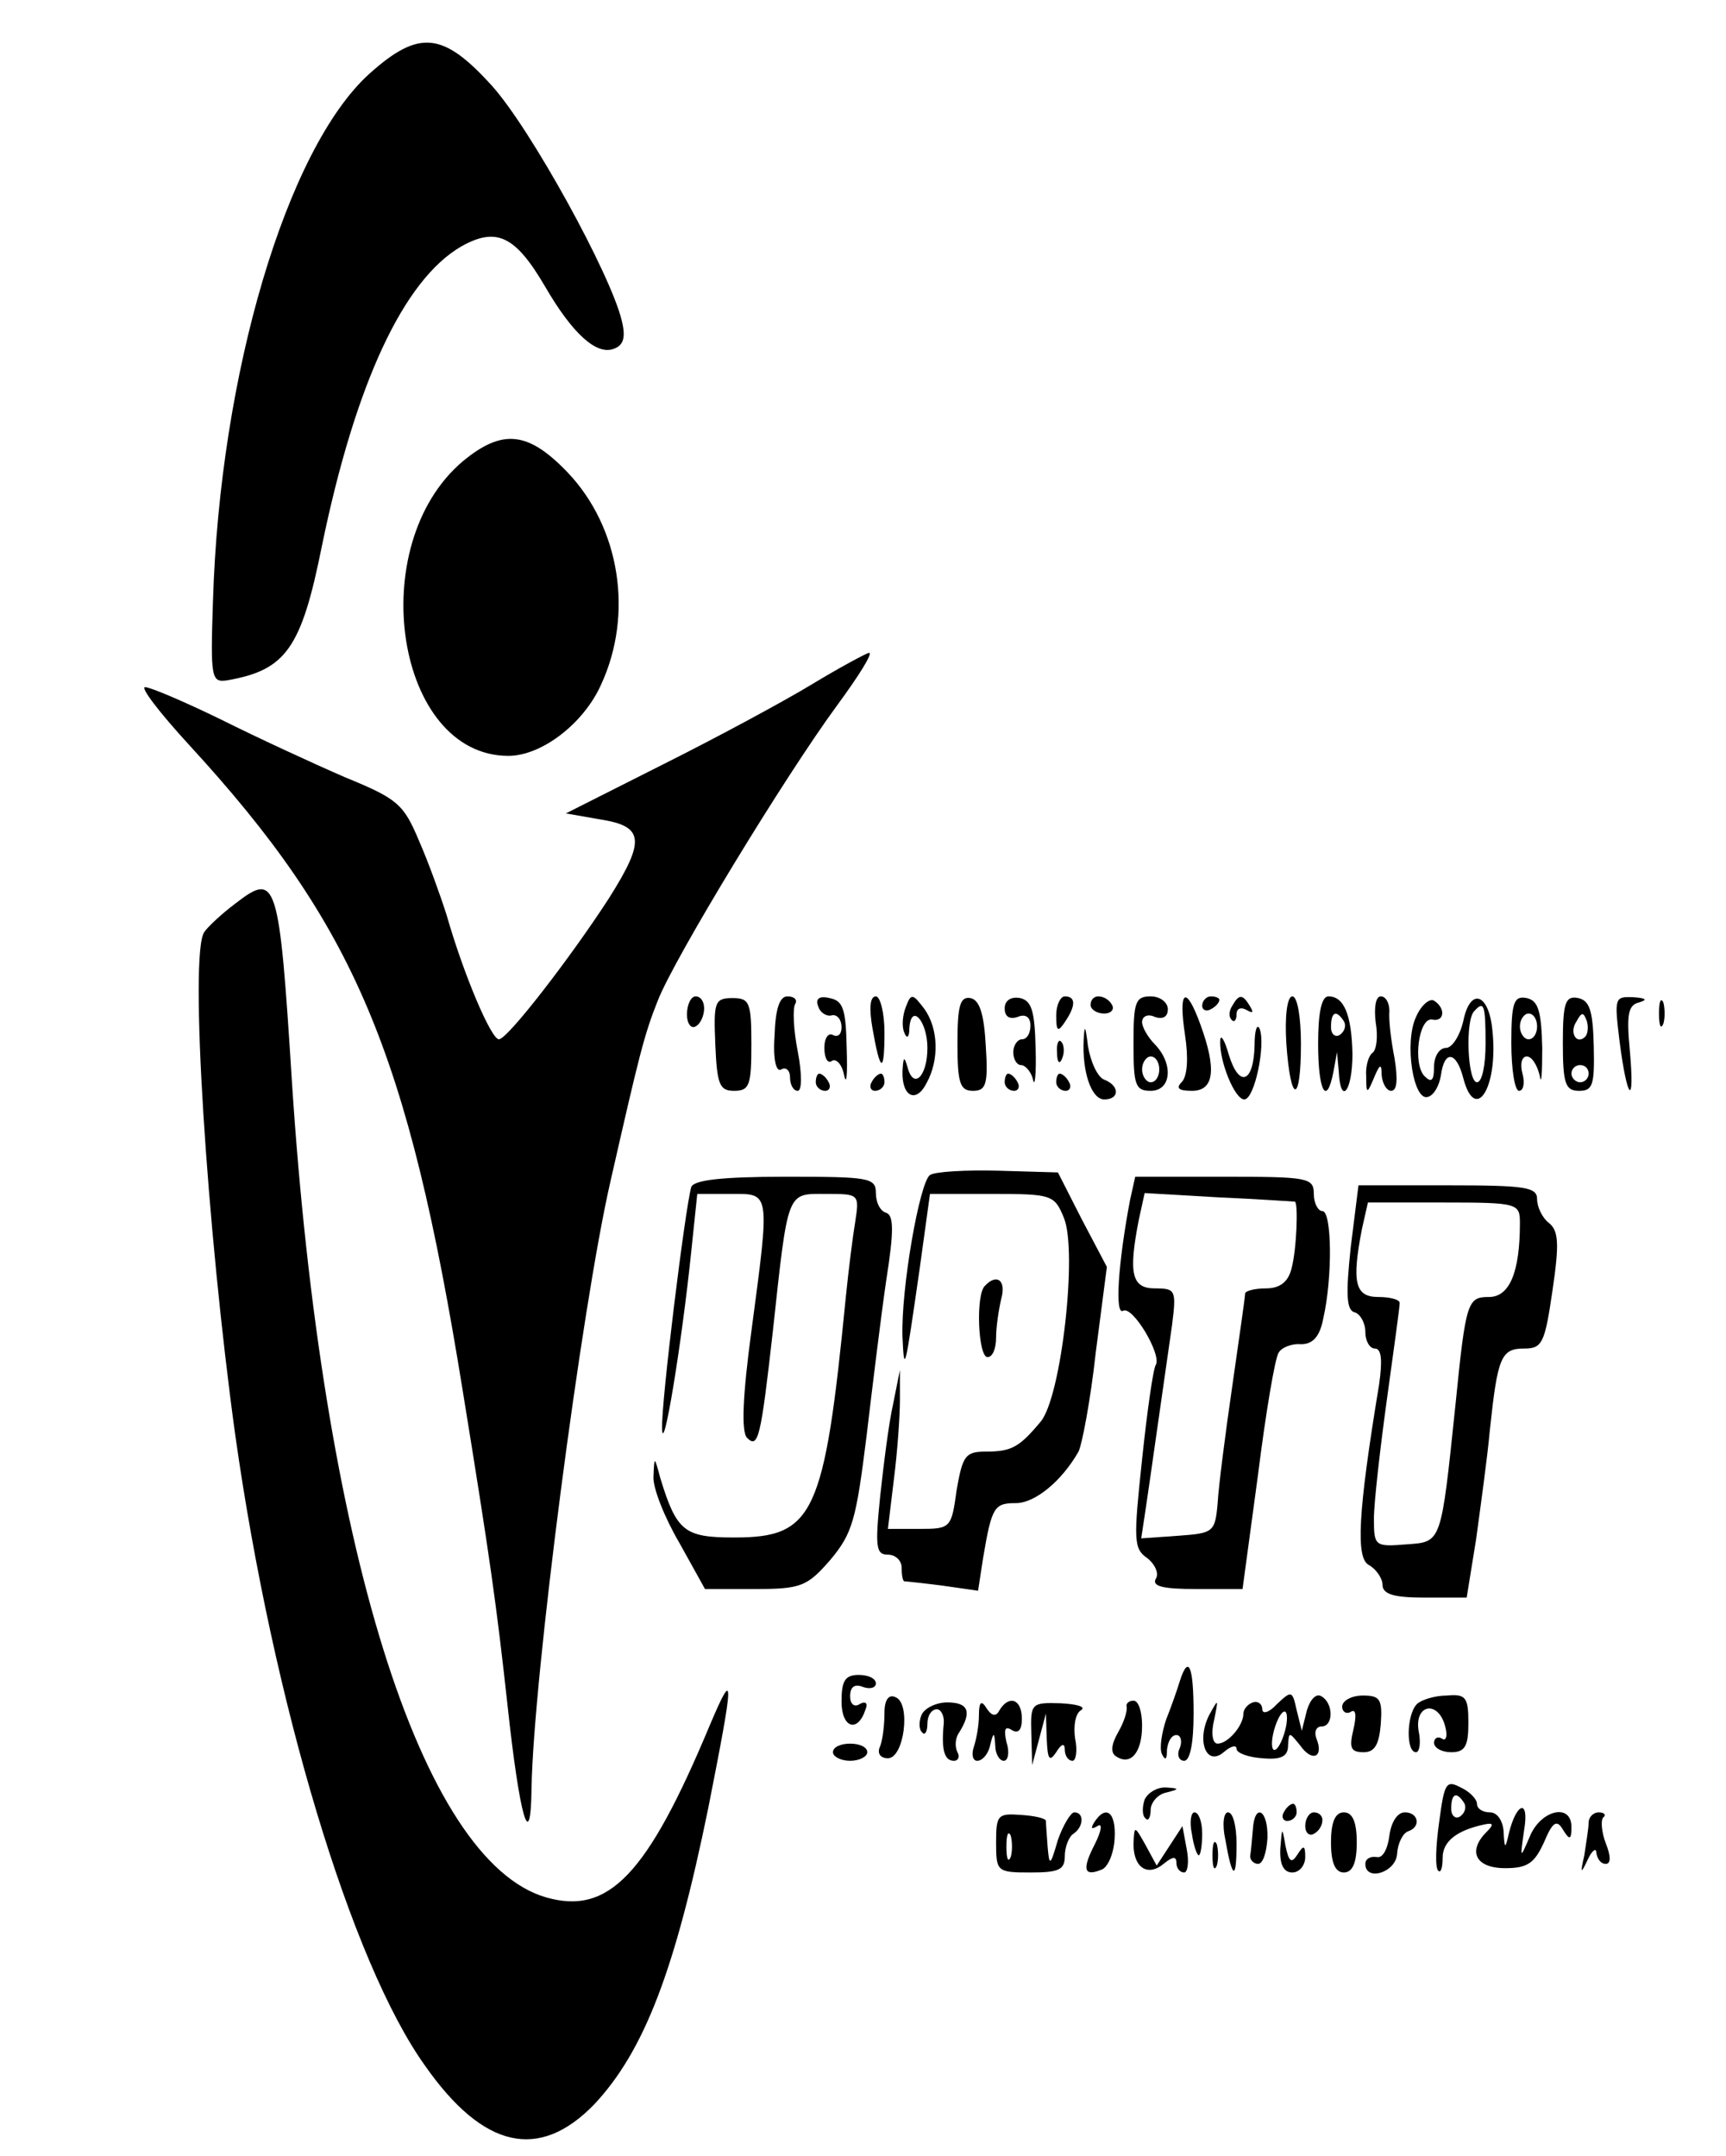 <?xml version="1.0" standalone="no"?>
<!DOCTYPE svg PUBLIC "-//W3C//DTD SVG 20010904//EN"
 "http://www.w3.org/TR/2001/REC-SVG-20010904/DTD/svg10.dtd">
<svg version="1.0" xmlns="http://www.w3.org/2000/svg"
 width="201pt" height="251pt" viewBox="0 0 201 251"
 preserveAspectRatio="xMidYMid meet">

<g transform="translate(0,251) scale(0.1,-0.1)"
fill="#000000" stroke="none">
<path d="M430 2424 c-96 -87 -174 -349 -182 -614 -3 -90 -2 -95 17 -92 68 12
86 37 110 157 39 189 95 309 162 348 41 23 63 13 98 -47 32 -55 60 -80 80 -72
11 4 14 13 9 33 -13 54 -106 223 -151 273 -57 63 -85 66 -143 14z"/>
<path d="M539 1973 c-116 -98 -78 -343 53 -343 39 0 88 38 108 83 38 82 22
183 -39 247 -46 48 -76 51 -122 13z"/>
<path d="M945 1713 c-33 -20 -111 -62 -173 -93 l-113 -57 40 -7 c51 -8 53 -24
10 -92 -44 -68 -118 -164 -128 -164 -9 0 -41 75 -61 145 -7 22 -21 61 -32 86
-18 43 -25 49 -86 74 -37 16 -102 46 -144 67 -43 21 -83 38 -89 38 -6 0 17
-30 51 -67 193 -210 255 -356 319 -753 32 -197 39 -247 52 -365 14 -130 27
-176 28 -97 2 127 58 559 92 707 33 145 39 170 55 210 19 49 148 261 209 344
25 34 42 61 37 61 -4 -1 -34 -17 -67 -37z"/>
<path d="M274 1458 c-16 -12 -32 -27 -36 -33 -18 -24 3 -347 36 -586 44 -311
135 -614 221 -734 68 -97 133 -111 197 -45 58 62 94 155 133 346 30 152 31
165 1 94 -72 -172 -117 -220 -190 -199 -146 42 -261 412 -296 949 -15 238 -18
245 -66 208z"/>
<path d="M800 1329 c0 -11 5 -17 10 -14 6 3 10 13 10 21 0 8 -4 14 -10 14 -5
0 -10 -9 -10 -21z"/>
<path d="M833 1294 c2 -47 5 -54 22 -54 18 0 20 7 20 54 0 49 -2 54 -22 54
-21 0 -22 -5 -20 -54z"/>
<path d="M902 1304 c-2 -28 2 -43 8 -39 5 3 10 -1 10 -9 0 -9 4 -16 9 -16 5 0
5 20 0 46 -5 25 -6 50 -3 55 3 5 -1 9 -9 9 -9 0 -14 -14 -15 -46z"/>
<path d="M953 1338 c2 -7 10 -12 16 -10 6 1 11 -5 11 -14 0 -8 -4 -12 -10 -9
-5 3 -10 -3 -10 -15 0 -12 4 -19 9 -15 5 3 12 -5 14 -17 3 -13 4 2 3 32 -1 45
-4 55 -20 58 -12 3 -17 -1 -13 -10z"/>
<path d="M1016 1313 c9 -52 14 -54 14 -5 0 23 -5 42 -10 42 -7 0 -8 -14 -4
-37z"/>
<path d="M1055 1338 c-4 -10 -5 -23 -2 -30 3 -8 6 -6 6 5 2 30 21 8 21 -23 0
-33 -16 -49 -23 -23 -4 14 -5 13 -6 -4 -1 -30 16 -38 28 -14 15 27 14 64 -3
87 -13 17 -15 18 -21 2z"/>
<path d="M1115 1295 c0 -46 3 -55 18 -55 15 0 18 7 15 52 -2 37 -7 54 -18 56
-12 2 -15 -9 -15 -53z"/>
<path d="M1170 1336 c0 -10 6 -13 15 -10 9 4 15 0 15 -10 0 -9 -4 -16 -10 -16
-5 0 -10 -7 -10 -15 0 -8 4 -15 9 -15 5 0 12 -8 14 -17 2 -10 4 7 3 37 -1 44
-5 55 -18 58 -11 2 -18 -3 -18 -12z"/>
<path d="M1230 1328 c0 -19 2 -20 10 -8 13 19 13 30 0 30 -5 0 -10 -10 -10
-22z"/>
<path d="M1270 1340 c0 -5 7 -10 16 -10 8 0 12 5 9 10 -3 6 -10 10 -16 10 -5
0 -9 -4 -9 -10z"/>
<path d="M1320 1295 c0 -48 2 -55 20 -55 24 0 27 31 5 54 -8 8 -15 20 -15 26
0 7 7 10 15 6 9 -3 15 0 15 9 0 8 -9 15 -20 15 -18 0 -20 -7 -20 -55z m30 -30
c0 -8 -4 -15 -10 -15 -5 0 -10 7 -10 15 0 8 5 15 10 15 6 0 10 -7 10 -15z"/>
<path d="M1380 1305 c4 -26 3 -48 -4 -55 -7 -7 -3 -10 12 -10 26 0 29 25 10
77 -17 47 -26 41 -18 -12z"/>
<path d="M1400 1339 c0 -5 5 -7 10 -4 6 3 10 8 10 11 0 2 -4 4 -10 4 -5 0 -10
-5 -10 -11z"/>
<path d="M1435 1339 c-4 -6 -4 -13 -1 -16 3 -4 6 -1 6 6 0 7 5 9 12 5 7 -4 8
-3 4 4 -9 15 -13 15 -21 1z"/>
<path d="M1498 1295 c5 -71 17 -71 17 0 0 30 -4 55 -10 55 -6 0 -9 -23 -7 -55z"/>
<path d="M1535 1295 c0 -56 10 -74 18 -32 l4 22 2 -22 c2 -41 16 -24 16 20 -1
46 -10 67 -28 67 -8 0 -12 -19 -12 -55z m30 26 c3 -5 1 -12 -5 -16 -5 -3 -10
1 -10 9 0 18 6 21 15 7z"/>
<path d="M1602 1320 c3 -17 1 -33 -4 -36 -4 -3 -8 -15 -7 -27 0 -21 1 -21 9
-2 7 17 9 17 9 3 1 -10 6 -18 11 -18 7 0 8 13 4 38 -4 20 -7 45 -6 55 0 9 -4
17 -10 17 -6 0 -8 -13 -6 -30z"/>
<path d="M1649 1326 c-14 -30 -3 -99 14 -93 7 2 13 13 15 25 4 30 18 28 26 -3
14 -54 41 -11 34 55 -4 44 -26 51 -34 11 -4 -17 -13 -31 -20 -31 -8 0 -14 -10
-14 -22 0 -16 -3 -19 -11 -11 -14 14 -7 69 9 66 14 -3 16 13 2 22 -5 3 -15 -5
-21 -19z m81 -31 c0 -25 -4 -45 -10 -45 -11 0 -14 73 -3 83 11 12 13 8 13 -38z"/>
<path d="M1760 1296 c0 -31 4 -56 9 -56 5 0 7 9 4 20 -3 11 -1 20 5 20 6 0 12
-10 15 -22 2 -13 3 2 3 32 -1 44 -5 55 -18 58 -15 3 -18 -5 -18 -52z m30 19
c0 -8 -4 -15 -10 -15 -5 0 -10 7 -10 15 0 8 5 15 10 15 6 0 10 -7 10 -15z"/>
<path d="M1820 1296 c0 -48 3 -56 19 -56 16 0 18 7 17 52 -1 42 -5 53 -18 56
-15 3 -18 -5 -18 -52z m26 7 c-10 -10 -19 5 -10 18 6 11 8 11 12 0 2 -7 1 -15
-2 -18z m4 -43 c0 -5 -4 -10 -10 -10 -5 0 -10 5 -10 10 0 6 5 10 10 10 6 0 10
-4 10 -10z"/>
<path d="M1886 1298 c9 -70 18 -78 12 -11 -4 42 -2 53 11 56 10 3 8 5 -7 6
-22 1 -22 -1 -16 -51z"/>
<path d="M1932 1330 c0 -14 2 -19 5 -12 2 6 2 18 0 25 -3 6 -5 1 -5 -13z"/>
<path d="M1262 1300 c-2 -38 9 -70 24 -70 18 0 18 16 0 23 -8 3 -16 21 -19 39
-3 24 -4 26 -5 8z"/>
<path d="M1461 1293 c-1 -44 -18 -50 -30 -11 -5 18 -10 25 -10 16 -1 -24 17
-68 28 -68 12 0 25 63 18 82 -3 7 -6 -1 -6 -19z"/>
<path d="M1231 1284 c0 -11 3 -14 6 -6 3 7 2 16 -1 19 -3 4 -6 -2 -5 -13z"/>
<path d="M950 1250 c0 -5 5 -10 11 -10 5 0 7 5 4 10 -3 6 -8 10 -11 10 -2 0
-4 -4 -4 -10z"/>
<path d="M1015 1250 c-3 -5 -1 -10 4 -10 6 0 11 5 11 10 0 6 -2 10 -4 10 -3 0
-8 -4 -11 -10z"/>
<path d="M1170 1250 c0 -5 5 -10 11 -10 5 0 7 5 4 10 -3 6 -8 10 -11 10 -2 0
-4 -4 -4 -10z"/>
<path d="M1230 1250 c0 -5 5 -10 11 -10 5 0 7 5 4 10 -3 6 -8 10 -11 10 -2 0
-4 -4 -4 -10z"/>
<path d="M1083 1142 c-12 -8 -34 -133 -32 -189 2 -44 3 -38 20 80 l12 87 72 0
c70 0 73 -1 84 -28 16 -39 -3 -208 -27 -237 -25 -30 -34 -35 -64 -35 -24 0
-27 -5 -34 -45 -6 -44 -7 -45 -43 -45 l-37 0 7 58 c4 31 7 73 7 92 l0 35 -8
-40 c-5 -22 -11 -70 -15 -107 -6 -59 -5 -68 9 -68 9 0 16 -7 16 -15 0 -8 1
-15 3 -16 1 0 21 -2 44 -5 l42 -6 6 39 c10 59 13 63 38 63 22 0 53 25 73 60 4
8 14 60 20 115 l13 100 -29 55 -28 55 -69 2 c-38 1 -74 -1 -80 -5z"/>
<path d="M805 1128 c-7 -24 -35 -250 -34 -281 1 -35 23 99 34 206 l7 67 39 0
c46 0 46 5 24 -160 -10 -74 -12 -117 -5 -124 13 -13 16 0 30 124 18 166 16
160 62 160 38 0 39 0 34 -32 -3 -18 -8 -58 -11 -88 -25 -254 -37 -280 -130
-280 -58 0 -67 7 -86 69 -7 26 -7 26 -8 2 -1 -13 13 -48 30 -77 l30 -54 58 0
c54 0 61 3 88 34 26 31 30 47 42 143 7 59 17 141 23 182 9 57 9 76 0 79 -7 2
-12 12 -12 23 0 18 -8 19 -105 19 -76 0 -107 -4 -110 -12z"/>
<path d="M1316 1113 c-14 -74 -18 -135 -8 -129 11 6 45 -51 38 -63 -3 -4 -10
-53 -16 -110 -10 -94 -10 -104 6 -115 9 -7 14 -18 10 -24 -5 -9 9 -12 47 -12
l54 0 18 133 c9 72 20 137 24 142 3 6 15 11 26 10 14 0 22 9 26 30 11 48 10
125 -1 125 -5 0 -10 9 -10 20 0 19 -7 20 -104 20 l-104 0 -6 -27z m192 -2 c4
-2 2 -56 -4 -78 -4 -16 -14 -23 -30 -23 -13 0 -24 -3 -24 -6 0 -4 -7 -52 -15
-108 -8 -55 -16 -117 -17 -136 -3 -34 -5 -35 -46 -38 l-43 -3 5 33 c5 33 19
133 31 216 5 40 4 42 -20 42 -27 0 -31 17 -19 79 l7 32 86 -5 c47 -2 87 -5 89
-5z"/>
<path d="M1573 1058 c-6 -56 -5 -74 5 -76 6 -2 12 -12 12 -23 0 -10 5 -19 11
-19 8 0 9 -14 5 -42 -25 -151 -27 -202 -12 -210 9 -5 16 -16 16 -23 0 -11 13
-15 49 -15 l49 0 11 68 c5 37 13 94 16 127 9 85 13 95 40 95 21 0 24 6 33 68
8 54 7 69 -4 78 -8 6 -14 19 -14 28 0 14 -14 16 -104 16 l-104 0 -9 -72z m197
28 c0 -57 -12 -86 -36 -86 -25 0 -27 -5 -39 -125 -17 -163 -16 -160 -57 -163
-37 -3 -38 -2 -38 30 0 18 7 80 15 138 8 58 15 108 15 113 0 4 -11 7 -25 7
-27 0 -31 17 -19 79 l7 31 88 0 c87 0 89 -1 89 -24z"/>
<path d="M1147 1013 c-11 -10 -8 -83 3 -83 6 0 10 10 10 23 0 12 3 32 6 45 6
21 -5 30 -19 15z"/>
<path d="M1374 553 c-3 -10 -10 -30 -16 -45 -5 -15 -8 -33 -5 -40 4 -8 6 -7 6
5 1 9 5 17 11 17 5 0 7 -7 4 -15 -4 -8 -1 -15 5 -15 7 0 11 21 11 55 0 56 -6
69 -16 38z"/>
<path d="M980 529 c0 -31 19 -37 28 -9 3 7 0 10 -7 6 -6 -4 -11 0 -11 9 0 11
5 15 15 11 8 -3 15 -1 15 4 0 6 -9 10 -20 10 -16 0 -20 -7 -20 -31z"/>
<path d="M1030 516 c0 -14 -2 -31 -5 -39 -4 -8 0 -14 9 -14 19 0 27 64 9 71
-8 4 -13 -3 -13 -18z"/>
<path d="M1487 526 c-9 -10 -17 -12 -17 -6 0 6 -5 10 -11 8 -6 -2 -11 -8 -11
-13 0 -14 -18 -35 -30 -35 -6 0 -8 12 -4 28 5 25 5 25 -6 5 -15 -30 -3 -60 17
-43 8 7 15 9 15 4 0 -5 14 -10 30 -11 22 -2 30 2 30 15 1 16 1 16 14 0 14 -20
28 -14 19 8 -3 8 0 14 6 14 14 0 14 27 0 35 -6 4 -13 -3 -17 -16 l-6 -24 -6
24 c-5 23 -6 23 -23 7z m8 -36 c-4 -12 -9 -19 -12 -17 -3 3 -2 15 2 27 4 12 9
19 12 17 3 -3 2 -15 -2 -27z"/>
<path d="M1563 523 c0 -6 5 -9 10 -6 6 4 7 -4 3 -21 -5 -21 -3 -26 12 -26 13
0 18 9 20 33 2 29 -1 33 -21 33 -13 0 -24 -6 -24 -13z"/>
<path d="M1650 526 c-12 -12 -13 -56 -1 -56 4 0 6 11 3 25 -5 31 23 36 31 5 3
-11 1 -18 -4 -14 -5 3 -9 0 -9 -5 0 -6 9 -11 20 -11 16 0 20 7 20 34 0 30 -3
34 -25 32 -14 0 -30 -5 -35 -10z"/>
<path d="M1073 513 c-3 -7 -3 -17 1 -20 3 -4 6 1 6 10 0 10 5 17 11 17 5 0 9
-8 8 -17 -3 -31 1 -43 12 -43 5 0 7 5 4 10 -3 6 -3 16 2 23 15 24 11 35 -14
35 -13 0 -27 -7 -30 -15z"/>
<path d="M1140 513 c0 -12 -3 -28 -6 -37 -3 -9 -1 -16 4 -16 6 0 13 8 15 18 4
16 5 16 6 0 0 -10 5 -18 10 -18 5 0 7 10 3 22 -3 14 -2 19 6 14 8 -5 12 0 12
13 0 23 -15 28 -26 10 -4 -8 -9 -7 -15 2 -6 10 -9 8 -9 -8z"/>
<path d="M1201 492 l1 -37 8 30 8 30 1 -30 c1 -23 3 -27 11 -15 6 10 10 11 10
3 0 -7 4 -13 9 -13 4 0 6 12 3 26 -2 14 0 29 7 33 6 4 -5 7 -24 8 -34 1 -35 0
-34 -35z"/>
<path d="M1312 523 c1 -5 -3 -18 -10 -30 -8 -14 -9 -24 -2 -28 17 -11 30 5 30
36 0 16 -4 29 -10 29 -5 0 -9 -3 -8 -7z"/>
<path d="M970 470 c0 -5 9 -10 20 -10 11 0 20 5 20 10 0 6 -9 10 -20 10 -11 0
-20 -4 -20 -10z"/>
<path d="M1676 389 c-4 -28 -5 -54 -1 -57 3 -3 5 4 5 15 0 19 16 32 49 39 10
2 11 0 2 -9 -22 -22 -13 -42 22 -42 26 0 34 6 45 30 10 24 15 27 22 15 8 -13
10 -12 10 3 0 28 -35 20 -48 -10 -12 -28 -12 -28 -7 7 6 36 -9 32 -18 -5 -4
-18 -5 -18 -6 3 -1 12 -7 22 -16 22 -8 0 -15 4 -15 10 0 5 -8 14 -19 19 -17 9
-19 5 -25 -40z m29 22 c3 -5 1 -12 -5 -16 -5 -3 -10 1 -10 9 0 18 6 21 15 7z"/>
<path d="M1333 415 c-3 -9 -3 -19 1 -22 3 -4 6 1 6 10 0 8 8 18 18 20 16 4 16
5 -1 6 -10 0 -20 -6 -24 -14z"/>
<path d="M1495 400 c-3 -5 -1 -10 4 -10 6 0 11 5 11 10 0 6 -2 10 -4 10 -3 0
-8 -4 -11 -10z"/>
<path d="M1160 365 c0 -34 1 -35 40 -35 33 0 40 3 40 19 0 11 5 23 10 26 12 8
13 25 1 25 -4 0 -13 -15 -19 -32 -9 -31 -10 -31 -12 -8 -1 14 -2 27 -2 30 0 3
-13 6 -29 7 -27 2 -29 0 -29 -32z m17 -17 c-3 -7 -5 -2 -5 12 0 14 2 19 5 13
2 -7 2 -19 0 -25z"/>
<path d="M1274 388 c-4 -7 -3 -8 4 -4 6 4 5 -5 -3 -21 -15 -29 -13 -38 7 -30
8 2 15 19 16 36 2 31 -10 41 -24 19z"/>
<path d="M1388 375 c2 -14 6 -25 8 -25 2 0 4 11 4 25 0 14 -4 25 -9 25 -4 0
-6 -11 -3 -25z"/>
<path d="M1427 368 c8 -46 13 -48 13 -5 0 21 -4 37 -10 37 -5 0 -7 -14 -3 -32z"/>
<path d="M1459 380 c-1 -11 -2 -24 -3 -30 -1 -5 4 -10 9 -10 6 0 10 14 11 30
1 33 -15 42 -17 10z"/>
<path d="M1520 384 c0 -8 5 -12 10 -9 6 3 10 10 10 16 0 5 -4 9 -10 9 -5 0
-10 -7 -10 -16z"/>
<path d="M1550 365 c0 -24 5 -35 15 -35 10 0 15 11 15 35 0 24 -5 35 -15 35
-10 0 -15 -11 -15 -35z"/>
<path d="M1618 373 c-2 -16 -8 -27 -15 -25 -7 1 -13 -2 -13 -8 0 -21 36 -10
37 12 1 13 7 24 13 26 15 5 12 22 -4 22 -9 0 -16 -12 -18 -27z"/>
<path d="M1850 388 c0 -7 -3 -24 -5 -38 -5 -22 -4 -22 4 -5 5 11 10 14 10 8 1
-7 5 -13 11 -13 6 0 6 9 0 24 -5 13 -6 27 -3 30 4 3 1 6 -5 6 -7 0 -12 -6 -12
-12z"/>
<path d="M1320 363 c0 -28 17 -38 35 -23 11 9 15 9 15 1 0 -6 4 -11 9 -11 4 0
6 12 3 27 l-5 27 -15 -23 -15 -23 -13 24 c-13 23 -13 23 -14 1z"/>
<path d="M1491 358 c-1 -19 4 -28 14 -28 8 0 15 8 15 18 0 14 -2 14 -9 3 -7
-11 -10 -9 -14 10 -4 23 -4 22 -6 -3z"/>
<path d="M1412 350 c0 -14 2 -19 5 -12 2 6 2 18 0 25 -3 6 -5 1 -5 -13z"/>
</g>
</svg>
